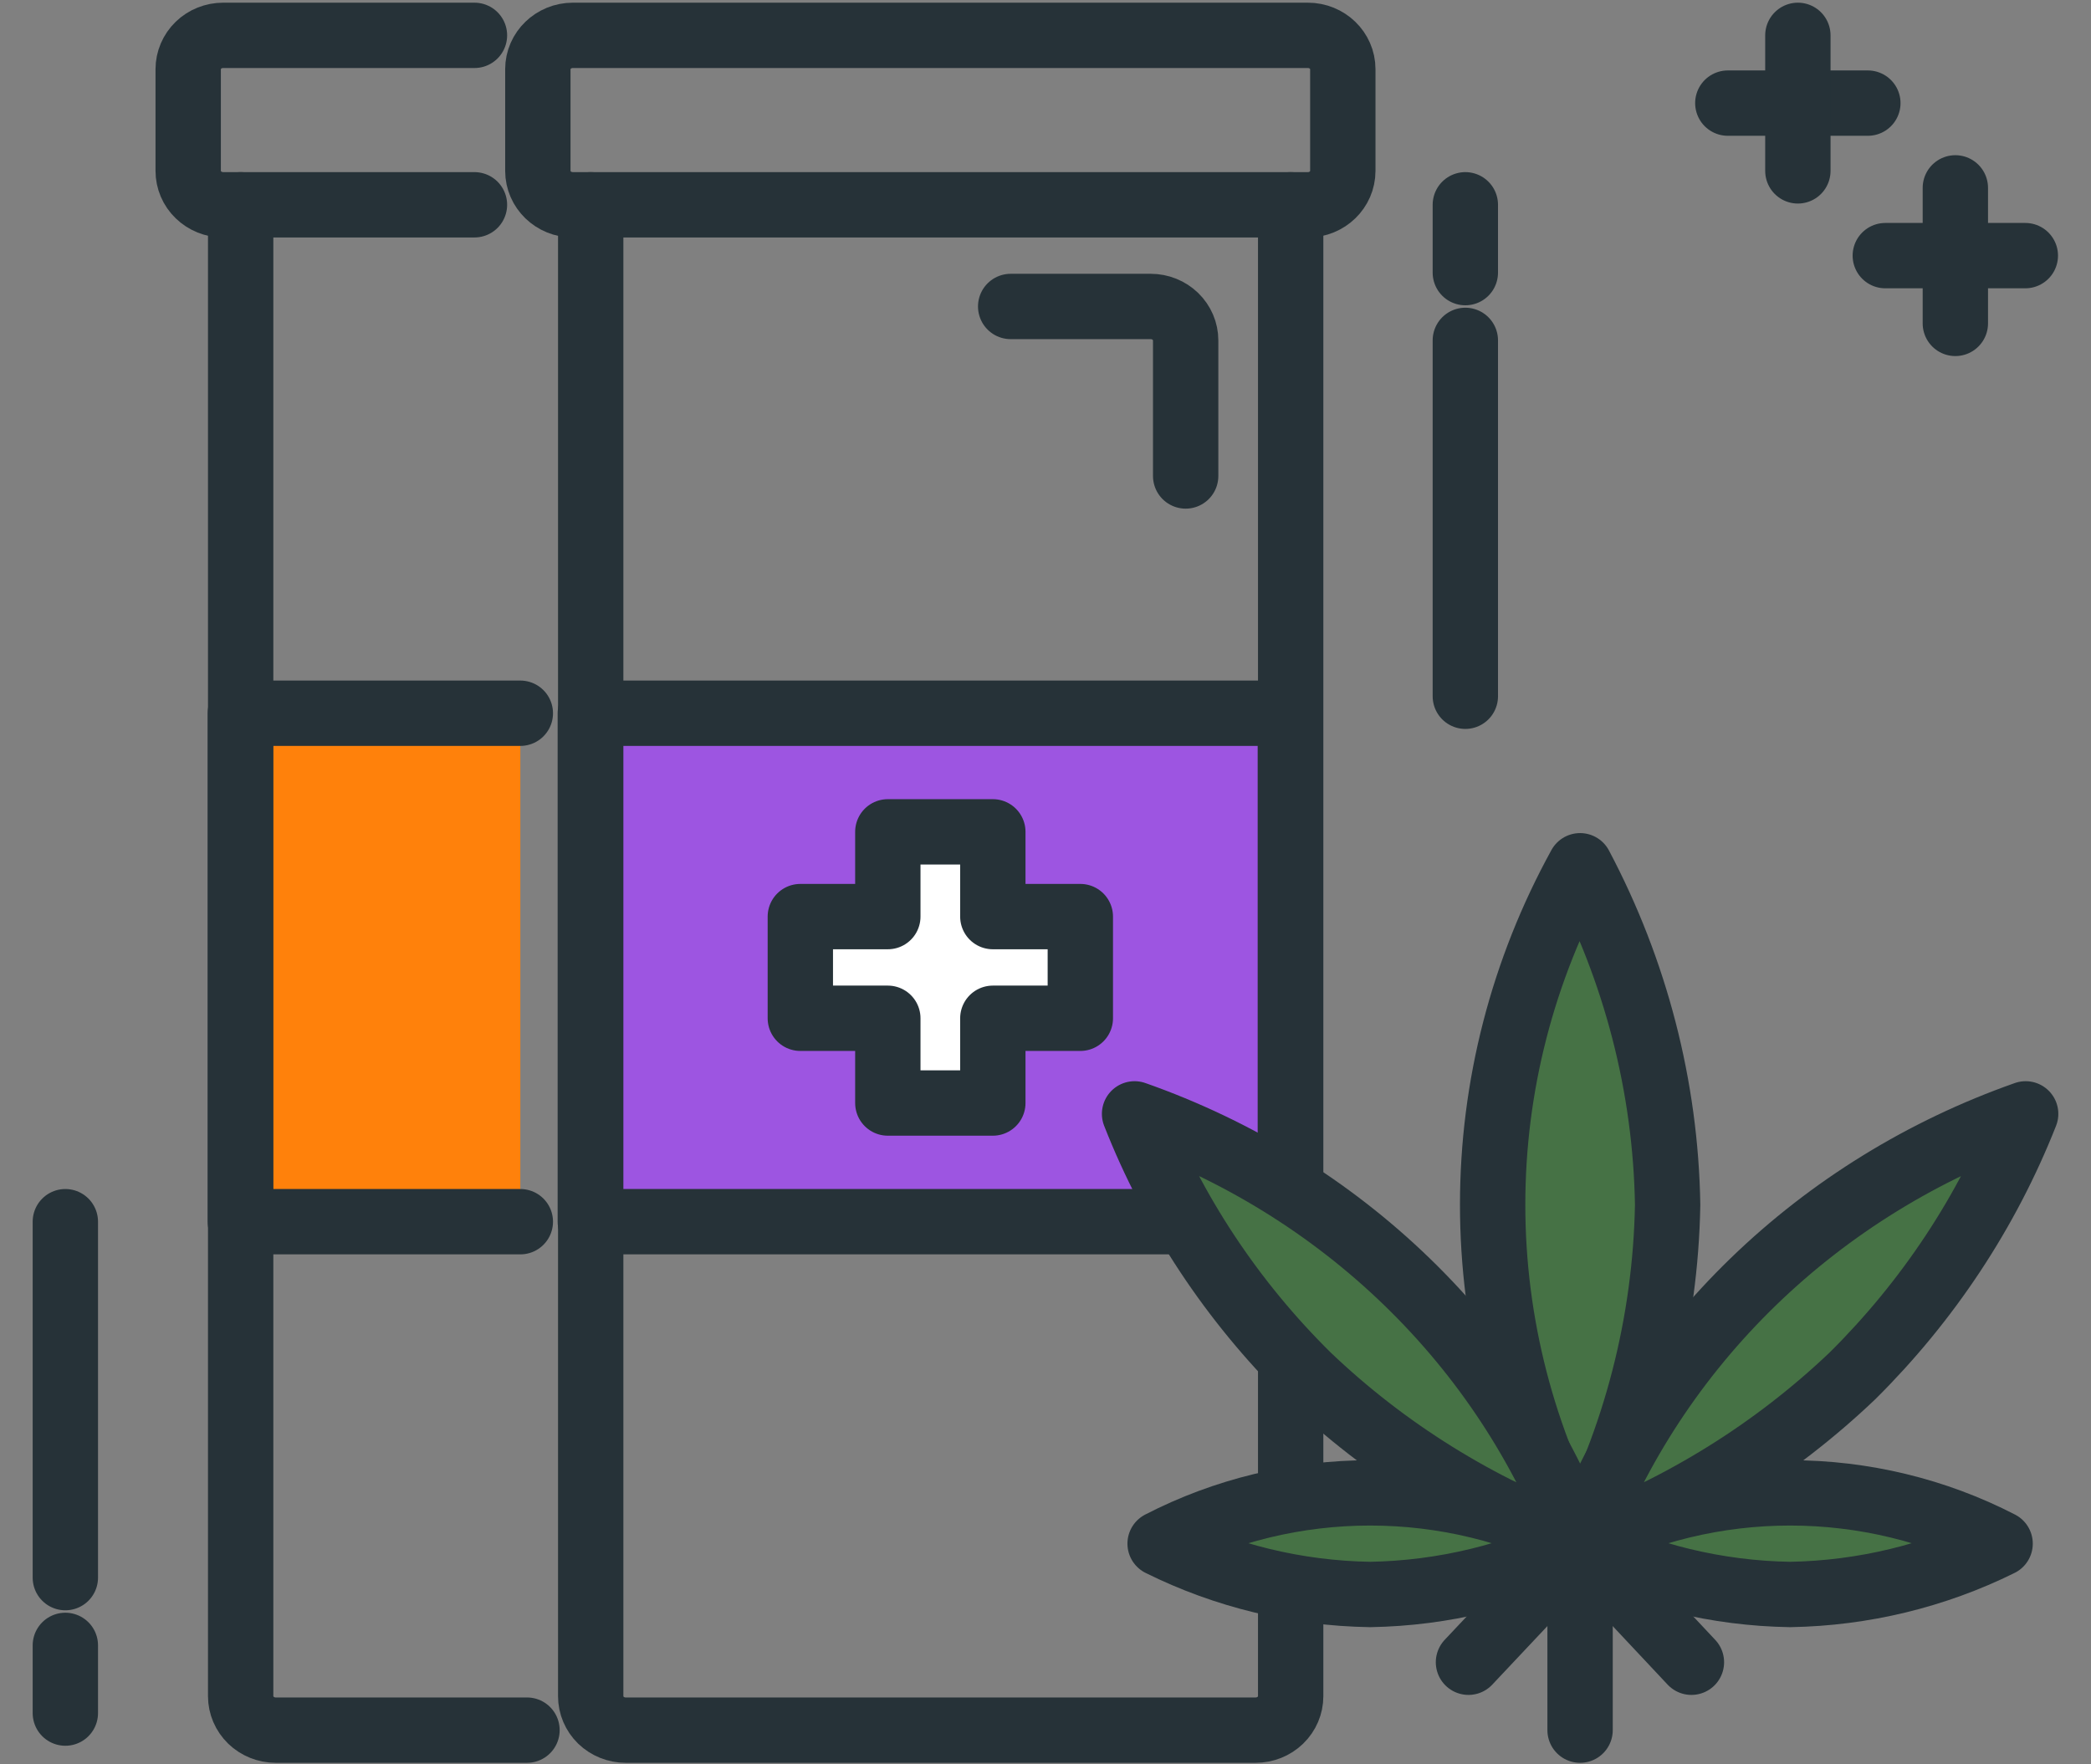 <svg width="32" height="27" viewBox="0 0 32 27" fill="none" xmlns="http://www.w3.org/2000/svg">
<rect x="0" y="0" width="32" height="27" fill="#808080" stroke="none"/>
<path d="M19.747 10.915H9.034V18.696H19.747V10.915Z" fill="#9D55E1" stroke="#263238" stroke-linecap="round" stroke-linejoin="round"/>
<path d="M19.752 3.134V25.958C19.752 26.095 19.696 26.227 19.595 26.325C19.495 26.422 19.358 26.477 19.216 26.477H9.575C9.433 26.477 9.297 26.422 9.196 26.325C9.096 26.227 9.04 26.095 9.04 25.958V3.134" stroke="#263238" stroke-linecap="round" stroke-linejoin="round"/>
<path d="M7.963 10.915H3.678V18.696H7.963V10.915Z" fill="#FF810B"/>
<path d="M7.963 10.915H3.678V18.696H7.963" stroke="#263238" stroke-linecap="round" stroke-linejoin="round"/>
<path d="M22.473 25.438L24.182 23.623L25.885 25.438" stroke="#263238" stroke-linecap="round" stroke-linejoin="round"/>
<path d="M24.181 26.477V23.623" stroke="#263238" stroke-linecap="round" stroke-linejoin="round"/>
<path d="M25.521 18.436C25.489 20.242 25.031 22.016 24.181 23.624C23.302 22.027 22.843 20.246 22.843 18.436C22.843 16.627 23.302 14.846 24.181 13.249C25.032 14.856 25.491 16.631 25.521 18.436Z" fill="#467245" stroke="#263238" stroke-linecap="round" stroke-linejoin="round"/>
<path d="M28.349 21.056C27.159 22.189 25.74 23.072 24.181 23.649C24.75 22.133 25.655 20.755 26.833 19.614C28.011 18.473 29.434 17.597 31 17.046C30.409 18.544 29.506 19.909 28.349 21.056Z" fill="#467245" stroke="#263238" stroke-linecap="round" stroke-linejoin="round"/>
<path d="M20.015 21.056C21.203 22.191 22.622 23.074 24.182 23.649C23.614 22.133 22.709 20.755 21.53 19.614C20.352 18.473 18.93 17.597 17.363 17.046C17.952 18.546 18.855 19.911 20.015 21.056Z" fill="#467245" stroke="#263238" stroke-linecap="round" stroke-linejoin="round"/>
<path d="M20.968 24.401C22.086 24.382 23.186 24.116 24.181 23.623C23.192 23.113 22.089 22.846 20.968 22.846C19.847 22.846 18.743 23.113 17.754 23.623C18.749 24.117 19.849 24.383 20.968 24.401Z" fill="#467245" stroke="#263238" stroke-linecap="round" stroke-linejoin="round"/>
<path d="M27.395 24.401C28.514 24.382 29.613 24.116 30.609 23.623C29.62 23.113 28.516 22.846 27.395 22.846C26.274 22.846 25.171 23.113 24.181 23.623C25.177 24.117 26.277 24.383 27.395 24.401Z" fill="#467245" stroke="#263238" stroke-linecap="round" stroke-linejoin="round"/>
<path d="M20.015 0.541H8.767C8.471 0.541 8.231 0.773 8.231 1.059V2.615C8.231 2.902 8.471 3.134 8.767 3.134H20.015C20.311 3.134 20.55 2.902 20.55 2.615V1.059C20.55 0.773 20.311 0.541 20.015 0.541Z" stroke="#263238" stroke-linecap="round" stroke-linejoin="round"/>
<path d="M3.683 3.134V25.958C3.683 26.095 3.74 26.227 3.84 26.325C3.941 26.422 4.077 26.477 4.219 26.477H8.065" stroke="#263238" stroke-linecap="round" stroke-linejoin="round"/>
<path d="M7.261 0.541H3.416C3.273 0.541 3.137 0.595 3.037 0.692C2.936 0.79 2.88 0.922 2.88 1.059V2.615C2.88 2.753 2.936 2.885 3.037 2.982C3.137 3.079 3.273 3.134 3.416 3.134H7.261" stroke="#263238" stroke-linecap="round" stroke-linejoin="round"/>
<path d="M16.533 14.027H15.194V12.73H13.587V14.027H12.248V15.583H13.587V16.88H15.194V15.583H16.533V14.027Z" fill="white" stroke="#263238" stroke-linecap="round" stroke-linejoin="round"/>
<path d="M28.852 3.912H30.995" stroke="#263238" stroke-linecap="round" stroke-linejoin="round"/>
<path d="M26.442 1.578H28.585" stroke="#263238" stroke-linecap="round" stroke-linejoin="round"/>
<path d="M27.514 0.541V2.615" stroke="#263238" stroke-linecap="round" stroke-linejoin="round"/>
<path d="M29.924 2.875V4.949" stroke="#263238" stroke-linecap="round" stroke-linejoin="round"/>
<path d="M1 25.18V26.216" stroke="#263238" stroke-linecap="round" stroke-linejoin="round"/>
<path d="M1 18.696V24.143" stroke="#263238" stroke-linecap="round" stroke-linejoin="round"/>
<path d="M22.425 4.172V3.134" stroke="#263238" stroke-linecap="round" stroke-linejoin="round"/>
<path d="M22.425 10.655V5.209" stroke="#263238" stroke-linecap="round" stroke-linejoin="round"/>
<path d="M15.467 4.69H17.61C17.752 4.69 17.888 4.745 17.988 4.842C18.089 4.94 18.145 5.072 18.145 5.209V7.284" stroke="#263238" stroke-linecap="round" stroke-linejoin="round"/>
</svg>
